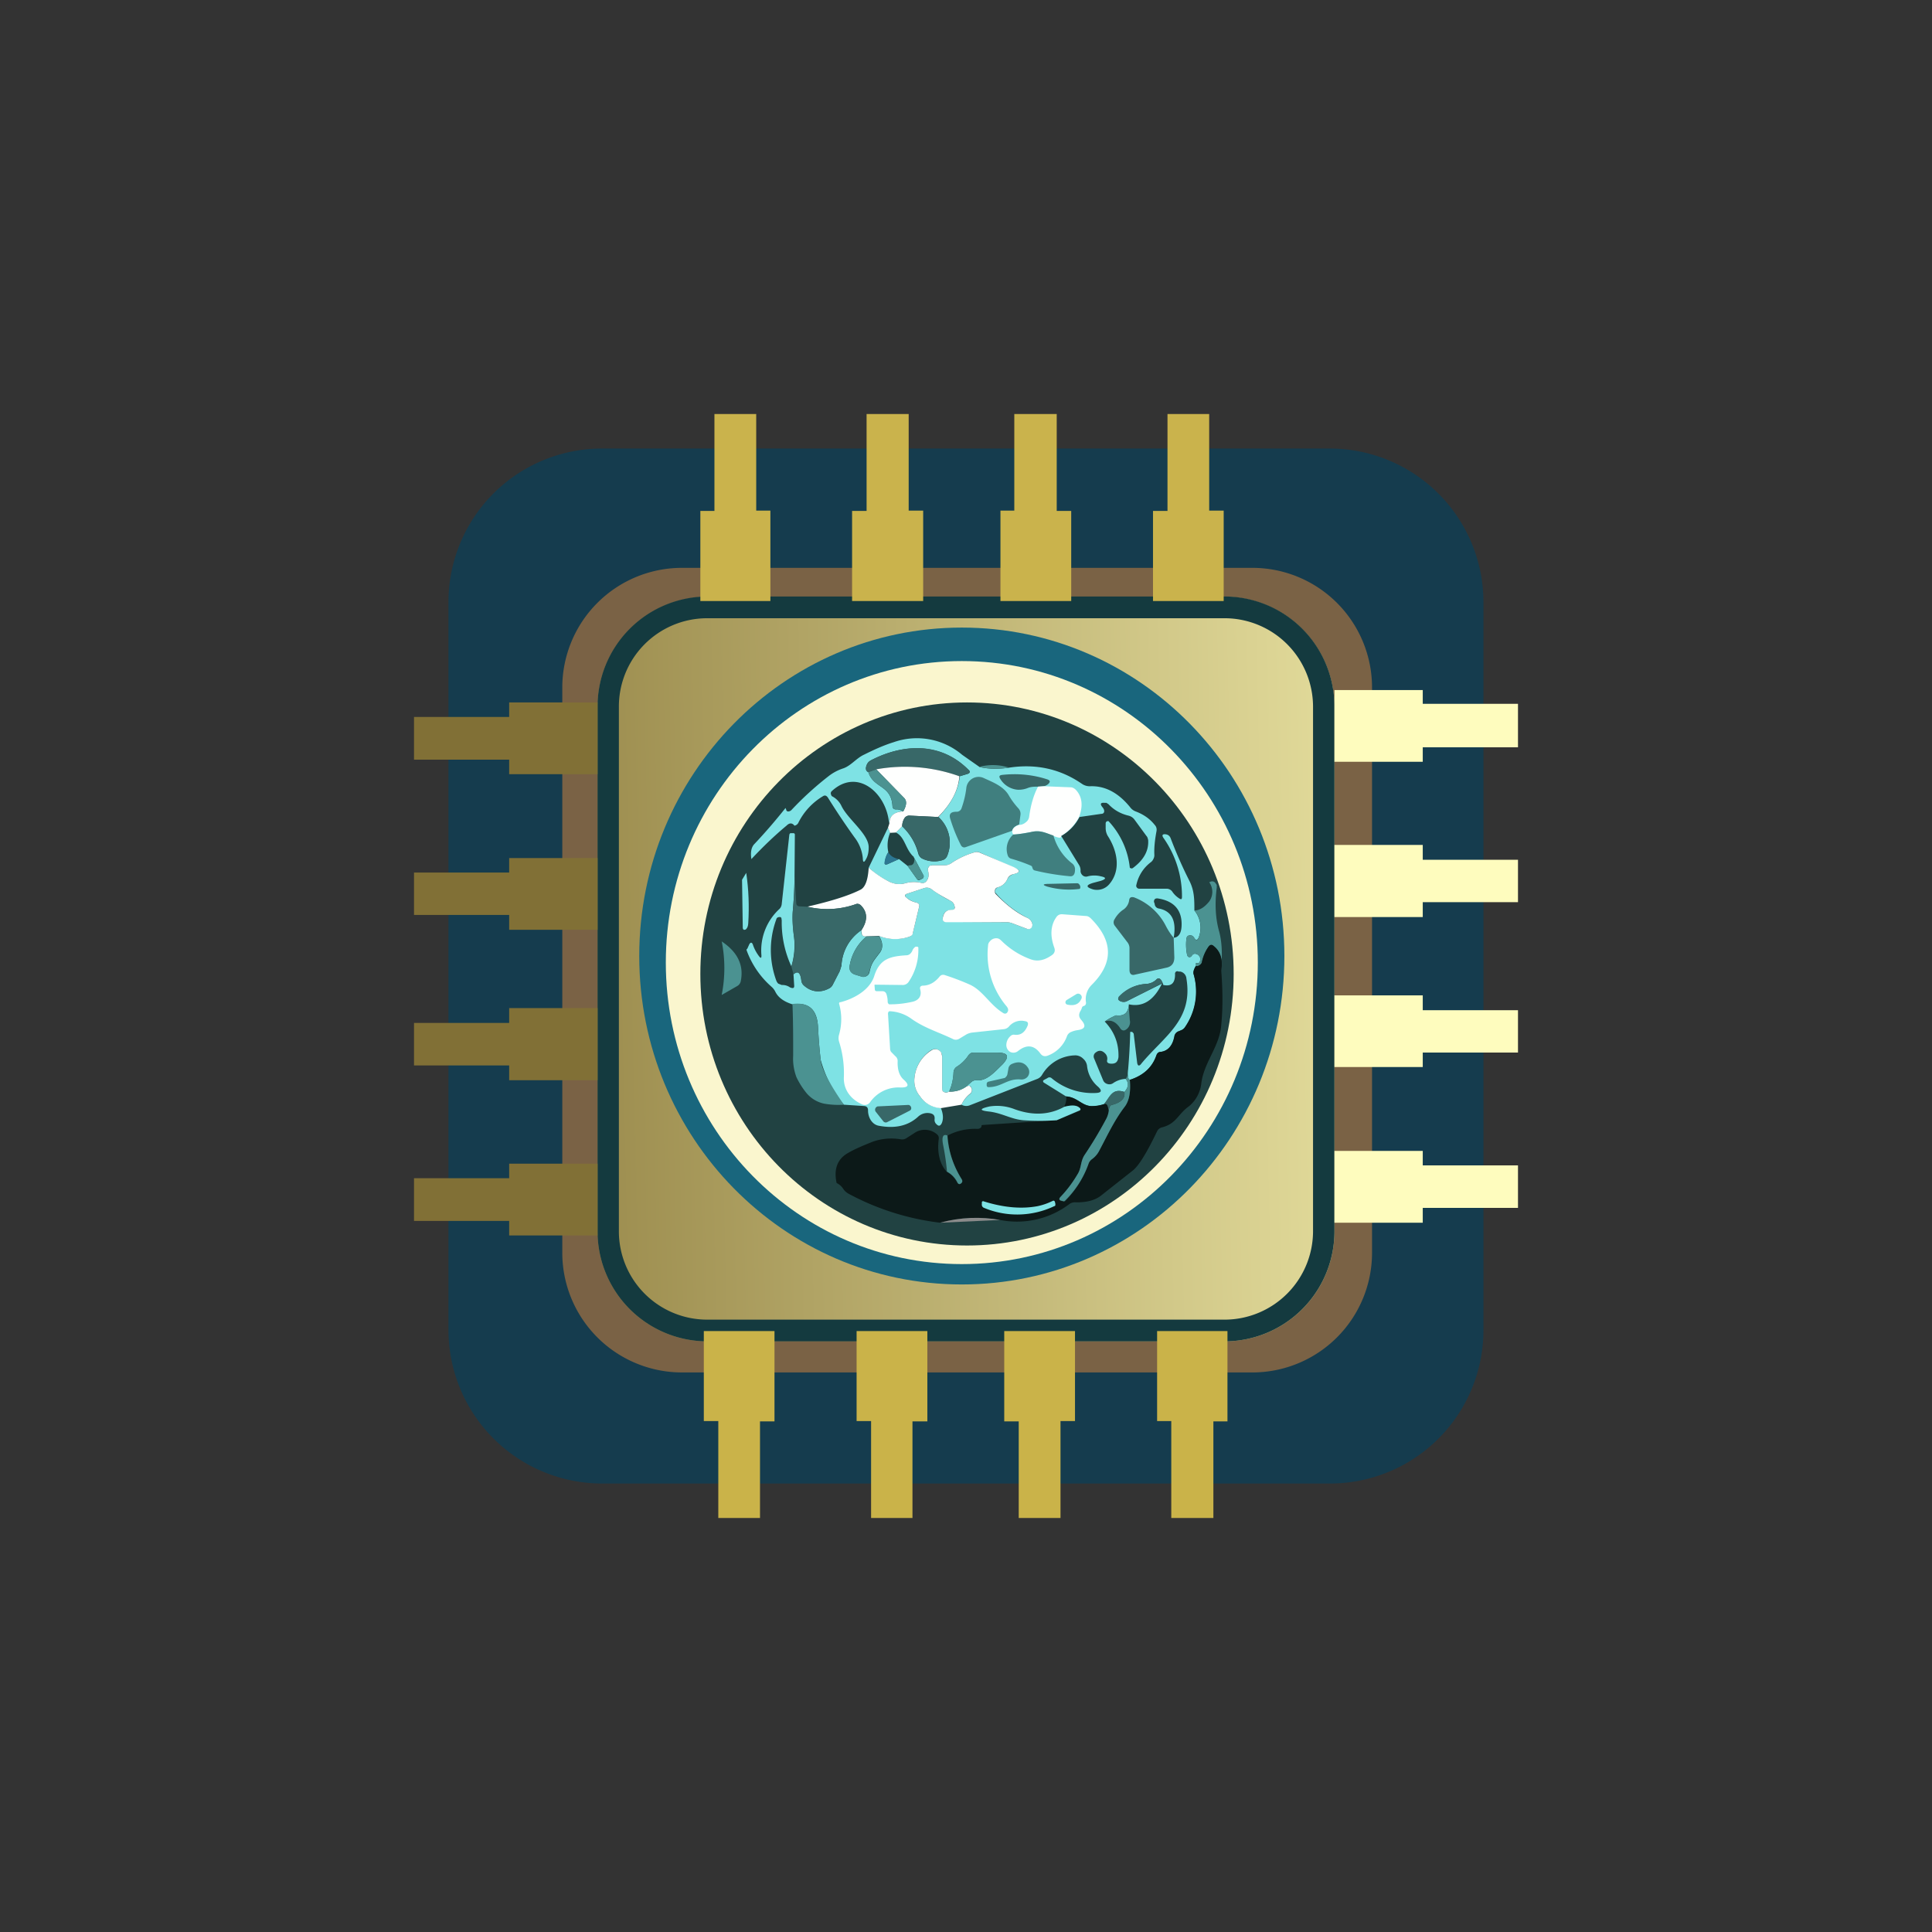 <svg xmlns="http://www.w3.org/2000/svg" width="24" height="24" fill="none" viewBox="0 0 24 24"><rect x="0" y="0" width="24" height="24" fill="#333333" stroke="none"/><path fill="#153C4E" d="M5.571 7.487a1.907 1.907 0 0 1 1.903-1.915h9.051a1.91 1.91 0 0 1 1.903 1.915v9.026a1.907 1.907 0 0 1-1.903 1.916H7.474a1.91 1.91 0 0 1-1.903-1.916z"/><path fill="#7A6245" d="M6.985 8.546a1.487 1.487 0 0 1 1.488-1.492h7.084a1.487 1.487 0 0 1 1.487 1.492v7.011a1.487 1.487 0 0 1-1.487 1.492H8.473a1.487 1.487 0 0 1-1.488-1.492z"/><path fill="url(#NEUROS__a)" d="M7.423 8.786a1.367 1.367 0 0 1 1.354-1.372h6.446a1.367 1.367 0 0 1 1.354 1.372v6.497a1.366 1.366 0 0 1-1.354 1.38H8.777a1.367 1.367 0 0 1-1.354-1.38V8.786"/><path fill="#143A3F" fill-rule="evenodd" d="M15.223 7.68H8.777a1.097 1.097 0 0 0-1.089 1.11v6.493a1.097 1.097 0 0 0 1.089 1.11h6.446a1.1 1.1 0 0 0 1.088-1.11V8.79a1.1 1.1 0 0 0-1.088-1.11m-6.446-.27a1.367 1.367 0 0 0-1.354 1.38v6.493a1.367 1.367 0 0 0 1.354 1.38h6.446a1.367 1.367 0 0 0 1.354-1.38V8.79a1.366 1.366 0 0 0-1.354-1.38z" clip-rule="evenodd"/><path fill="#CAB34C" d="M8.871 5.143h.523v1.2h.176v1.123H8.7V6.347h.175V5.143zm2.417 0v1.2h.18v1.123h-.883V6.347h.18V5.143zm1.839 0H12.6v1.2h-.172v1.123h.879V6.347h-.18zm1.371 0h.523v1.2h.18v1.123h-.878V6.347h.18V5.143z"/><path fill="#CAB349" d="M8.923 18.857h.518v-1.2h.18v-1.122h-.878v1.118h.18zm1.898 0h.514v-1.2h.185v-1.122h-.879v1.118h.18zm2.353 0h-.519v-1.2h-.18v-1.122h.879v1.118h-.18zm1.376 0h.523v-1.2h.175v-1.122h-.874v1.118h.176z"/><path fill="#817036" d="M5.143 15.167v-.531h1.182v-.18h1.098v.891H6.325v-.18zm0-1.928v-.532h1.182v-.184h1.098v.896H6.325v-.184H5.143zm0-2.4v.527h1.182v.184h1.098v-.891H6.325v.18zm0-1.402v-.531h1.182v-.18h1.098v.891H6.325v-.18z"/><path fill="#FEFCBE" d="M18.857 15.005v-.528h-1.183v-.18h-1.097v.892h1.097v-.184zm0-1.93v-.526h-1.183v-.184h-1.097v.89h1.097v-.18zm0-2.4v.532h-1.183v.185h-1.097v-.896h1.097v.184h1.183zm0-1.932h-1.183v-.171h-1.097v.891h1.097v-.18h1.183z"/><path fill="#19667D" d="M11.948 15.956c2.213 0 4.007-1.827 4.007-4.08s-1.794-4.08-4.007-4.08-4.007 1.827-4.007 4.08 1.794 4.08 4.007 4.08"/><path fill="#FAF6CE" d="M11.948 15.703c2.031 0 3.677-1.677 3.677-3.746s-1.646-3.745-3.677-3.745c-2.03 0-3.677 1.677-3.677 3.745 0 2.07 1.646 3.746 3.677 3.746"/><path fill="#214242" d="M12.013 15.472c1.83 0 3.312-1.51 3.312-3.373s-1.483-3.373-3.312-3.373c-1.83 0-3.313 1.51-3.313 3.373s1.483 3.373 3.313 3.373"/><path fill="#7EE2E4" d="M12.163 9.527q.167.04.372.009.504-.076.905.201a.17.17 0 0 0 .103.03q.277-.01.497.262a.15.15 0 0 0 .068.051c.09.034.172.086.236.167q.033.034.021.086c-.017.094-.03.193-.025.291a.1.1 0 0 1-.013.048.1.1 0 0 1-.03.038.48.48 0 0 0-.183.294q.001.01.007.02a.04.04 0 0 0 .034.016h.343a.087.087 0 0 1 .069.043.3.3 0 0 0 .081.077c.026.017.035.013.035-.021a1.26 1.26 0 0 0-.232-.733c-.017-.026-.013-.043.017-.043q.053.001.073.047.105.277.236.536c.06.12.06.231.06.364a.34.34 0 0 1 .056.33c-.018.043-.035.047-.06.009a.056.056 0 0 0-.043-.03c-.03 0-.047.008-.052.043a.6.6 0 0 0 .009.201l.008.017a.03.03 0 0 0 .025.01l.013-.005.01-.01c.017-.03.042-.033.068-.02a.06.06 0 0 1 .039.055c0 .043-.017.065-.047.052h-.005V12q-.043.064-.03.103a.77.77 0 0 1-.107.66.1.1 0 0 1-.043.034l-.034.013a.08.08 0 0 0-.051.06c-.026.12-.086.185-.172.197-.03 0-.047.018-.056.043-.051.15-.162.249-.33.305q-.036-.014-.021-.13.02-.232.026-.466.015-.004.03.004l.013.017.042.352c.005.051.026.06.056.017.287-.343.643-.54.557-1.054a.095.095 0 0 0-.077-.086h-.021a.03.03 0 0 0-.03 0 .034.034 0 0 0-.013.034c0 .107-.043.154-.146.133a.2.2 0 0 0-.026-.06q-.031-.041-.064-.004a.2.2 0 0 1-.124.051.48.48 0 0 0-.343.172l-.004.012q0 .007.004.012l.009.01a.1.1 0 0 0 .051.017c.017 0 .03 0 .051-.013l.429-.214c-.099.206-.236.296-.411.257-.005.107-.06.15-.159.137a.7.7 0 0 0-.141.077q.179.186.171.442c-.009.064-.039.085-.099.081q-.05-.005-.042-.043a.09.09 0 0 0-.026-.085c-.034-.035-.073-.043-.112-.013a.06.06 0 0 0-.025.073l.115.278a.08.08 0 0 0 .052.043.08.08 0 0 0 .068-.009.3.3 0 0 1 .159-.055c.043.055.034.107-.017.163-.154-.052-.18.068-.249.15a.4.4 0 0 1-.167.025c-.116-.008-.171-.111-.308-.12l-.275-.171a.02.02 0 0 1-.009-.011.02.02 0 0 1 0-.015l.01-.008.042-.022a.04.04 0 0 1 .052 0 .79.79 0 0 0 .557.184q.097-.006.021-.077a.39.39 0 0 1-.137-.257.14.14 0 0 0-.047-.09.14.14 0 0 0-.094-.043.49.49 0 0 0-.42.245.12.12 0 0 1-.056.047l-.844.33a.12.12 0 0 1-.099-.009.36.36 0 0 1 .107-.133.06.06 0 0 0 .022-.051.06.06 0 0 0-.022-.047h-.043l.06-.052a.09.09 0 0 1 .069-.021c.124.013.231-.116.313-.193.094-.099.077-.15-.06-.15h-.3c-.026 0-.043.013-.06.034a.46.46 0 0 1-.146.142.09.09 0 0 0-.039.068.6.6 0 0 1-.055.24.06.06 0 0 1-.052.009q-.039-.009-.034-.047v-.395a.09.09 0 0 0-.09-.095.1.1 0 0 0-.047.014.46.46 0 0 0-.206.334.3.3 0 0 0 .069.24.33.33 0 0 0 .257.142q.045.11.013.188-.026.057-.065.017a.07.07 0 0 1-.025-.064c.004-.043-.013-.064-.052-.073a.17.17 0 0 0-.154.043q-.184.168-.484.112c-.086-.013-.137-.103-.137-.19q.001-.049-.043-.055l-.257-.017a1.5 1.5 0 0 1-.288-.557 6 6 0 0 1-.034-.42q-.02-.315-.317-.27-.162-.05-.214-.159a.2.2 0 0 0-.047-.06 1.1 1.1 0 0 1-.309-.454c0-.009 0-.013.009-.017l.025-.056q.024-.039.043 0a.5.5 0 0 0 .073.142q.04.057.034-.013a.7.7 0 0 1 .227-.57.1.1 0 0 0 .026-.06l.094-.857a.03.03 0 0 1 .013-.022h.043q.013.006.013.017l-.004.515c0 .145-.009.295-.022.441q-.01.114.017.326.018.181-.034.356a1.3 1.3 0 0 1-.12-.57l-.004-.03a.02.02 0 0 0-.022-.013c-.021 0-.038.008-.042.03a1.1 1.1 0 0 0 0 .758.1.1 0 0 0 .025.039l.043.017q.058-.002.103.03c.043.017.056.008.051-.034l-.008-.129q.082-.072.098.082a.1.1 0 0 0 .039.064q.136.114.304.03a.1.1 0 0 0 .047-.047l.086-.167.022-.07a.56.56 0 0 1 .248-.44v.042q.007.027.034.035h.03a.6.6 0 0 0-.21.364q-.013.085.069.111l.086.026h.025a.07.07 0 0 0 .052-.026.1.1 0 0 0 .013-.025c.025-.116.043-.133.128-.245.043-.055.043-.128-.008-.21a.57.57 0 0 0 .377.009q.016-.005.027-.018a.1.1 0 0 0 .016-.03l.077-.32q.011-.045-.034-.056a.3.3 0 0 1-.116-.056q-.05-.038.008-.056l.206-.068a.1.1 0 0 1 .094.017q.117.084.232.141a.09.09 0 0 1 .051.073q.006.041-.034.043-.095-.005-.111.086c-.009.043.008.06.042.06l.746.004q.038 0 .073.013l.18.068a.05.05 0 0 0 .056-.013.06.06 0 0 0 .013-.05.11.11 0 0 0-.065-.074 1.3 1.3 0 0 1-.398-.317.05.05 0 0 1 .013-.043.04.04 0 0 1 .021-.017.18.18 0 0 0 .12-.103.13.13 0 0 1 .073-.06q.141-.033 0-.085l-.416-.185a.1.1 0 0 0-.073 0 1 1 0 0 0-.287.137.12.12 0 0 1-.073.022h-.158a.05.05 0 0 0-.053.044.1.1 0 0 0 .001.024.14.14 0 0 1-.017.125.06.06 0 0 1-.068.025.4.4 0 0 0-.198.005.27.27 0 0 1-.184-.013 1.1 1.1 0 0 1-.27-.18l.24-.497.026.064a.4.4 0 0 0-.022.24.26.26 0 0 0-.042.124q-.014.039.03.026l.145-.064.107.085.116.163.013.013h.017l.043-.021.006-.008.003-.01a.03.03 0 0 0 0-.017l-.125-.235c-.103-.095-.103-.24-.218-.3l.077-.078q.149.143.201.343a.1.1 0 0 0 .043.056.34.34 0 0 0 .257.021.1.1 0 0 0 .056-.047.43.43 0 0 0-.107-.488c.163-.167.248-.335.266-.506l.098-.03q.046-.02.009-.051c-.343-.343-.81-.326-1.213-.116a.1.1 0 0 0-.052.06q-.024.066.022.086c.064.205.287.154.3.428q.005.034.043.035a.13.13 0 0 1 .085.025q-.159.008-.171.15c-.026-.373-.394-.703-.716-.398a.04.04 0 0 0 0 .047c0 .004 0 .008.009.013a.26.26 0 0 1 .116.12c.077.162.33.342.338.505q.002.092-.03.15-.041.08-.043-.008a.5.5 0 0 0-.103-.257 9 9 0 0 1-.33-.493c-.017-.026-.038-.035-.064-.017a.8.8 0 0 0-.3.321.07.07 0 0 1-.047.043c-.004 0-.009 0-.013-.009-.026-.025-.056-.025-.09.009-.154.128-.3.27-.437.416q-.02-.13.039-.189.198-.21.385-.446l.009.022c0 .013.013.021.021.021q.024.001.043-.017a4 4 0 0 1 .472-.429.6.6 0 0 1 .175-.09c.095-.034.163-.128.257-.17.12-.06.245-.117.369-.155a.87.87 0 0 1 .849.158l.214.15z"/><path fill="#386868" d="M11.918 9.643a2 2 0 0 0-1.033-.086l-.098.035q-.046-.02-.022-.086a.2.2 0 0 1 .052-.06c.403-.21.87-.232 1.213.116.025.021.021.042-.009.051z"/><path fill="#FEFFFE" d="M11.918 9.643c-.013.171-.098.339-.265.506l-.352-.017a.07.07 0 0 0-.064.03.2.2 0 0 0-.03.102l-.077.078-.073.004-.026-.064.017-.052q.002-.143.172-.15.066-.115.008-.171l-.343-.352a2 2 0 0 1 1.033.086"/><path fill="#4B9291" d="M12.163 9.527a.65.65 0 0 1 .372.009 1 1 0 0 1-.372-.009m-1.278.03.343.352c.043.038.035.094-.008.171a.13.13 0 0 0-.09-.025q-.038 0-.043-.04c-.013-.27-.236-.218-.3-.423z"/><path fill="#386868" d="m12.968 9.767-.073.005c-.042 0-.085 0-.128.017a.3.3 0 0 1-.129.021.28.28 0 0 1-.214-.137c-.017-.03-.009-.043.026-.047.201-.022.39 0 .561.056q.051.018.013.055a.13.13 0 0 1-.056.03"/><path fill="#407F7F" d="M12.66 10.243q-.072.026-.086.077l-.574.202c-.03.012-.052 0-.065-.026a2 2 0 0 1-.128-.317q-.035-.096.073-.095a.064.064 0 0 0 .064-.042q.046-.13.06-.253a.154.154 0 0 1 .143-.138.15.15 0 0 1 .071.013c.112.052.245.1.313.215.034.06.077.116.12.163a.1.1 0 0 1 .026.077l-.017.128z"/><path fill="#FEFFFE" d="m12.895 9.772.073-.005.33.013c.026 0 .047.013.065.03q.12.127.042.339a.6.6 0 0 1-.222.236c0 .03-.03.025-.095 0-.103-.04-.167-.078-.283-.048-.072.013-.145.026-.214.03q-.018-.013-.017-.047.014-.052.086-.073.046 0 .085-.034a.1.1 0 0 0 .039-.064q.03-.225.111-.377"/><path fill="#214242" d="M13.183 10.385a.57.57 0 0 0 .227-.236l.27-.039c.03 0 .043-.021.034-.051a.1.1 0 0 0-.021-.034q-.046-.059.03-.052h.021l.026.017c.068.073.154.12.248.142a.13.13 0 0 1 .073.047l.15.205c.013.013.017.03.022.052q.013.194-.185.343a.03.03 0 0 1-.021.009l-.012-.003-.01-.006a1 1 0 0 0-.265-.579h-.013a.03.03 0 0 0-.022.026v.06q0 .053.026.098c.112.172.172.416.022.596a.2.2 0 0 1-.202.069q-.141-.041 0-.082l.094-.025q.104-.035 0-.056a.33.33 0 0 0-.162 0 .064.064 0 0 1-.073-.021.07.07 0 0 1-.017-.052.13.13 0 0 0-.022-.073z"/><path fill="#386868" d="M11.657 10.149a.43.43 0 0 1 .107.488.08.08 0 0 1-.051.047.34.34 0 0 1-.258-.02.1.1 0 0 1-.042-.057.73.73 0 0 0-.206-.342c0-.043.013-.078.03-.103a.07.07 0 0 1 .064-.03l.352.017z"/><path fill="#407F7F" d="M13.088 10.385a.66.66 0 0 0 .232.342.09.09 0 0 1 .034.078c0 .055-.021.085-.064.08a3 3 0 0 1-.437-.072.04.04 0 0 1-.022-.017l-.008-.021c0-.01-.009-.018-.018-.022a2 2 0 0 0-.244-.086.06.06 0 0 1-.043-.043.24.24 0 0 1 .069-.257c.073-.004.146-.017.214-.03.12-.03.184.009.287.043z"/><path fill="#2C7792" d="M11.035 10.586q.033.065.129.086l-.141.064q-.04.012-.035-.026a.3.3 0 0 1 .047-.124"/><path fill="#FEFFFE" d="m10.92 11.627-.155.005h-.03c-.017-.005-.03-.018-.03-.035l-.004-.042q.121-.18-.008-.31a.06.06 0 0 0-.065-.012 1.06 1.06 0 0 1-.6.03c.3-.069.515-.137.66-.21q.09-.044.103-.274c.099.085.189.141.27.18q.095.039.184.013a.4.4 0 0 1 .198-.005.06.06 0 0 0 .068-.025q.038-.053.017-.125a.06.06 0 0 1 .026-.064l.026-.004h.158a.14.14 0 0 0 .073-.022 1 1 0 0 1 .287-.137.1.1 0 0 1 .069 0l.424.18c.09.043.086.069-.004.09a.1.1 0 0 0-.073.06.18.18 0 0 1-.12.103.043.043 0 0 0-.034.034.05.05 0 0 0 .008.047c.125.13.253.232.39.296a.11.11 0 0 1 .065.073.06.06 0 0 1-.013.056.05.05 0 0 1-.056.008l-.18-.068a.2.2 0 0 0-.077-.013h-.737c-.043 0-.056-.021-.047-.06q.017-.095.111-.094c.026 0 .043-.013.034-.043a.09.09 0 0 0-.051-.069c-.077-.043-.159-.085-.232-.141a.1.1 0 0 0-.094-.017l-.206.068q-.061.018-.008.056c.034.03.077.047.116.056q.046.011.034.055l-.077.322a.05.05 0 0 1-.013.03.1.1 0 0 1-.03.017.54.54 0 0 1-.377-.009"/><path fill="#4B9291" d="m11.348 10.642.125.235a.03.03 0 0 1 0 .018l-.005.01-.008.007-.039.017h-.017a.02.02 0 0 1-.013-.009l-.116-.163a.06.06 0 0 1 .035-.008q.03-.001.043-.035a.12.12 0 0 0 0-.072z"/><path fill="#7EE2E4" d="M9.27 10.843q.045.307.025.626-.002.051-.03.077l-.012.004H9.24l-.009-.008-.004-.013-.009-.6z"/><path fill="#386868" d="m9.87 10.877.021.339c0 .026.017.043.043.043l.094.004q.304.072.6-.03c.026-.013.043-.004.065.013.085.086.085.188.008.309a.56.56 0 0 0-.248.44l-.022.07-.086.167a.1.1 0 0 1-.047.047.26.26 0 0 1-.33-.058.1.1 0 0 1-.013-.037c-.012-.102-.042-.128-.098-.08l-.026-.1a.8.8 0 0 0 .034-.355 1.5 1.5 0 0 1-.017-.326q.02-.22.022-.446"/><path fill="#4B9291" d="M15.025 10.959q.038-.023.069.004l.021.03v.034q-.039.302.03.545c.043.163.035.321.026.488q.034-.206-.094-.308c-.026-.022-.043-.018-.064.008a.5.5 0 0 0-.082.189q0 .02-.021.034a.06.06 0 0 1-.056.017v-.038h.004q.052.019.052-.052a.05.05 0 0 0-.013-.03.1.1 0 0 0-.026-.026c-.026-.012-.051-.008-.068.022a.03.03 0 0 1-.03.013.03.03 0 0 1-.026-.026.7.7 0 0 1-.009-.201c.005-.035.022-.043.056-.043.017 0 .03.013.043.03.021.043.043.038.056-.009a.33.33 0 0 0-.056-.33c.068 0 .128-.043.184-.111a.205.205 0 0 0 0-.24z"/><path fill="#386868" d="m13.015 10.98.365-.008q.012 0 .021.008.025.025.017.052 0 .012-.021.012a1 1 0 0 1-.386-.03q-.09-.029 0-.034zm1.565.669.008.244q0 .11-.103.129l-.385.085c-.043.013-.069-.008-.069-.06v-.27a.12.12 0 0 0-.03-.077l-.15-.197a.069.069 0 0 1-.004-.086.35.35 0 0 1 .098-.111.17.17 0 0 0 .082-.124c.004-.035.026-.043.06-.035a.74.74 0 0 1 .398.36q.044.084.095.142"/><path fill="#214242" d="M14.58 11.649q.056-.32-.189-.364a.06.06 0 0 1-.047-.056l-.009-.026q-.001-.044.043-.043c.206.03.309.146.3.343-.004.09-.038.142-.098.146"/><path fill="#FEFFFE" d="m11.031 12.592.026.432q0 .025.013.043l.051.052q.031.025.03.064c-.004.107.022.18.073.227q.117.104-.043.099a.43.43 0 0 0-.373.184.08.08 0 0 1-.098.026c-.137-.06-.236-.18-.227-.343a1.3 1.3 0 0 0-.06-.437.15.15 0 0 1 0-.086.7.7 0 0 0 0-.386q0-.004.002-.01l.006-.007h.009c.167-.043.364-.15.42-.325.068-.215.197-.245.398-.258.035 0 .056-.021.073-.051a.1.1 0 0 1 .043-.056h.017l.01.002.007.007v.013a.7.7 0 0 1-.124.42.09.09 0 0 1-.064.034l-.343-.004c-.009 0-.017 0-.013.013l.004.05c0 .01.009.014.017.018h.073q.044-.001.056.043a.3.3 0 0 1 .013.086q0 .014.008.025l.009.009h.017q.13 0 .266-.03c.086-.017.128-.073.103-.159q-.008-.037.03-.043c.085 0 .154-.042.21-.11q.025-.033.064-.022.156.05.304.115c.172.073.257.258.429.36a.04.04 0 0 0 .026.004.04.04 0 0 0 .021-.016l.009-.018v-.021a.1.1 0 0 0-.018-.034 1 1 0 0 1-.231-.755q.001-.031.021-.051a.1.1 0 0 1 .099-.039c.021.005.034.018.047.03a1 1 0 0 0 .369.232q.126.043.265-.06.04-.034.022-.086c-.047-.128-.056-.266.026-.381q.026-.037.072-.035l.296.022c.022 0 .043.013.06.03q.418.418.013.823a.25.25 0 0 0-.073.223c0 .02-.008.038-.03.042a.03.03 0 0 0-.021.022.2.2 0 0 1-.017.038c-.026.043-.022.077.008.112.064.073.052.115-.047.128a.3.3 0 0 0-.077.022.09.09 0 0 0-.052.051.4.4 0 0 1-.244.245q-.052.018-.086-.026c-.077-.107-.171-.12-.282-.03a.09.09 0 0 1-.095.008.1.1 0 0 1-.047-.085.15.15 0 0 1 .052-.112.06.06 0 0 1 .042-.017c.086.013.138-.03.172-.116q.013-.045-.03-.051a.2.2 0 0 0-.206.069.1.1 0 0 1-.064.03l-.39.042a.2.2 0 0 0-.077.026l-.086.052a.08.08 0 0 1-.081 0c-.18-.086-.36-.138-.523-.258a.5.5 0 0 0-.257-.085c-.013 0-.022.013-.022.03"/><path fill="#4B9291" d="M10.765 11.632h.155c.047.077.051.15.004.205-.086.112-.099.129-.129.245a.07.07 0 0 1-.03.042.07.07 0 0 1-.06.01l-.085-.027q-.078-.026-.065-.111a.6.6 0 0 1 .21-.364m-1.804.06q.304.2.24.501a.09.09 0 0 1-.043.056l-.193.111a1.7 1.7 0 0 0 0-.668z"/><path fill="#0C1918" d="M15.171 12.06c.017.223.022.446 0 .669-.017.266-.214.463-.248.728a.43.43 0 0 1-.15.283c-.146.103-.155.219-.343.266a.09.09 0 0 0-.056.047q-.194.405-.304.489l-.39.308q-.109.088-.313.086a.12.12 0 0 0-.077.017 1.08 1.08 0 0 1-.866.202 1.7 1.7 0 0 0-.746.034 3.2 3.2 0 0 1-1.144-.364.2.2 0 0 1-.056-.052.2.2 0 0 0-.085-.077c-.039-.176.012-.3.141-.373.073-.043.171-.086.309-.141a.7.7 0 0 1 .342-.03.1.1 0 0 0 .082-.018l.086-.055a.23.23 0 0 1 .282.008c.022.018.03.035.026.065-.021.171.013.308.099.403a.3.3 0 0 1 .128.132q.025.04.056.009.02-.02 0-.051a1.1 1.1 0 0 1-.171-.54.73.73 0 0 1 .36-.082q.025.002.042-.008.019-.013.018-.03 0-.009.012-.01l.922-.06.27-.11q.046-.02.008-.048c-.034-.03-.098-.03-.184-.008q.034-.084.022-.129c.137.009.192.112.308.12a.5.5 0 0 0 .167-.026q.044-.017.056.086a.3.3 0 0 1-.039.112 5 5 0 0 1-.257.428c-.06.086-.043.163-.09.249a2 2 0 0 1-.214.287c-.021.017-.017.034.009.043l.03.004h.017q.2-.205.291-.463a.12.12 0 0 1 .043-.06.26.26 0 0 0 .094-.111c.095-.184.185-.373.313-.54q.084-.109.064-.335.253-.08.33-.304c.009-.025.026-.043.052-.043q.14-.018.171-.197a.08.08 0 0 1 .056-.06l.03-.013a.1.1 0 0 0 .043-.034.78.78 0 0 0 .111-.66q-.012-.039.026-.103c.017.005.039 0 .056-.017a.06.06 0 0 0 .021-.034.5.5 0 0 1 .082-.189c.017-.025.042-.03.064-.008q.128.102.094.308"/><path fill="#386868" d="m14.451 12.236-.017-.022-.429.22a.1.1 0 0 1-.051.012.1.1 0 0 1-.051-.017l-.01-.01-.002-.012.003-.012v-.01a.5.5 0 0 1 .343-.162.2.2 0 0 0 .124-.051q.033-.037.064.004z"/><path fill="#7EE2E4" d="m13.247 12.425.12-.073a.043.043 0 0 1 .056.004.043.043 0 0 1 .008.056q-.044.095-.171.068a.03.03 0 0 1-.025-.03l.003-.013z"/><path fill="#4B9291" d="M9.844 12.472q.293-.04.317.274c.009.146.017.287.034.42.009.107.108.296.288.557a1 1 0 0 1-.245-.013.39.39 0 0 1-.231-.146 1 1 0 0 1-.112-.18.65.65 0 0 1-.042-.27c0-.222 0-.437-.009-.642m4.179 0c0 .072.008.141.012.201a.11.11 0 0 1-.06.124c-.021.009-.042 0-.055-.017-.052-.085-.12-.12-.197-.09.085-.051.128-.077.141-.077.099.013.154-.03.159-.137z"/><path fill="#FEFFFE" d="M11.79 13.56a.34.34 0 0 0 .214-.064c.026-.009.043-.009.043-.004a.06.06 0 0 1 .026.047.06.06 0 0 1-.026.051.36.36 0 0 0-.103.133l-.257.043a.33.33 0 0 1-.257-.146.3.3 0 0 1-.069-.24.45.45 0 0 1 .206-.33.09.09 0 0 1 .071-.015.09.09 0 0 1 .057.045l.009.043v.399q-.002.04.034.047c.017.008.035 0 .052-.009"/><path fill="#4B9291" d="M12.008 13.496a.33.33 0 0 1-.214.064.8.8 0 0 0 .051-.24.09.09 0 0 1 .039-.068.5.5 0 0 0 .146-.142.07.07 0 0 1 .055-.034h.3c.142 0 .159.051.065.15-.082.077-.189.206-.313.193a.09.09 0 0 0-.069.021z"/><path fill="#407F7F" d="m12.514 13.346.013-.073a.07.07 0 0 1 .043-.056c.085-.038.154-.021.197.043a.095.095 0 0 1-.002.116.1.1 0 0 1-.08.034c-.171-.017-.24.095-.407.095-.013 0-.021-.01-.021-.022v-.021a.03.03 0 0 1 .026-.026l.188-.043c.009 0 .022-.009.026-.017a.06.06 0 0 0 .017-.03"/><path fill="#4B9291" d="M14.014 13.286q-.012.115.021.129.02.224-.064.334c-.128.167-.214.355-.313.54a.3.3 0 0 1-.094.111.12.12 0 0 0-.043.06 1.2 1.2 0 0 1-.3.463h-.008l-.03-.008q-.039-.01-.013-.043a1.5 1.5 0 0 0 .214-.283c.056-.086.034-.163.094-.249a5 5 0 0 0 .257-.428.3.3 0 0 0 .039-.116q.007-.063.034-.069.18-.046.159-.162.076-.082.017-.163.03-.033.03-.116"/><path fill="#386868" d="M13.967 13.565q.02.116-.159.162-.026.009-.038.069c-.005-.064-.022-.094-.056-.082.073-.085.099-.2.253-.15m-3.064.18.377-.018c.008 0 .017 0 .025.009a.04.04 0 0 1 .013.043.04.04 0 0 1-.021.021l-.279.142a.04.04 0 0 1-.043-.009l-.098-.124a.043.043 0 0 1 .026-.064"/><path fill="#7EE2E4" d="M13.221 13.749q.131-.035.184.008c.026.018.022.035-.008.043l-.27.116a3 3 0 0 1-.416 0c-.15-.013-.257-.086-.416-.107q-.197-.02-.004-.064a.6.6 0 0 1 .313.034q.34.123.617-.03"/><path fill="#4B9291" d="M11.768 14.105q.02.288.176.54.02.031 0 .05-.032.032-.051-.008a.3.3 0 0 0-.129-.132 3 3 0 0 0-.047-.326q-.032-.156.051-.124"/><path fill="#7EE2E4" d="M12.891 14.983a.8.8 0 0 0 .184-.064c.018-.009.026 0 .03.013l.005.021v.017c0 .009-.009.013-.013.013a1.07 1.07 0 0 1-.874.021.04.04 0 0 1-.022-.02.04.04 0 0 1-.004-.027v-.025q.008-.014.021-.009.37.117.673.06"/><path fill="#8B8B8B" d="m12.424 15.155-.746.034c.257-.069.502-.077.746-.034"/><defs><linearGradient id="NEUROS__a" x1="20.231" x2="5.49" y1="12" y2="12.331" gradientUnits="userSpaceOnUse"><stop stop-color="#FCF8B7"/><stop offset="1" stop-color="#8F7E40"/></linearGradient></defs></svg>